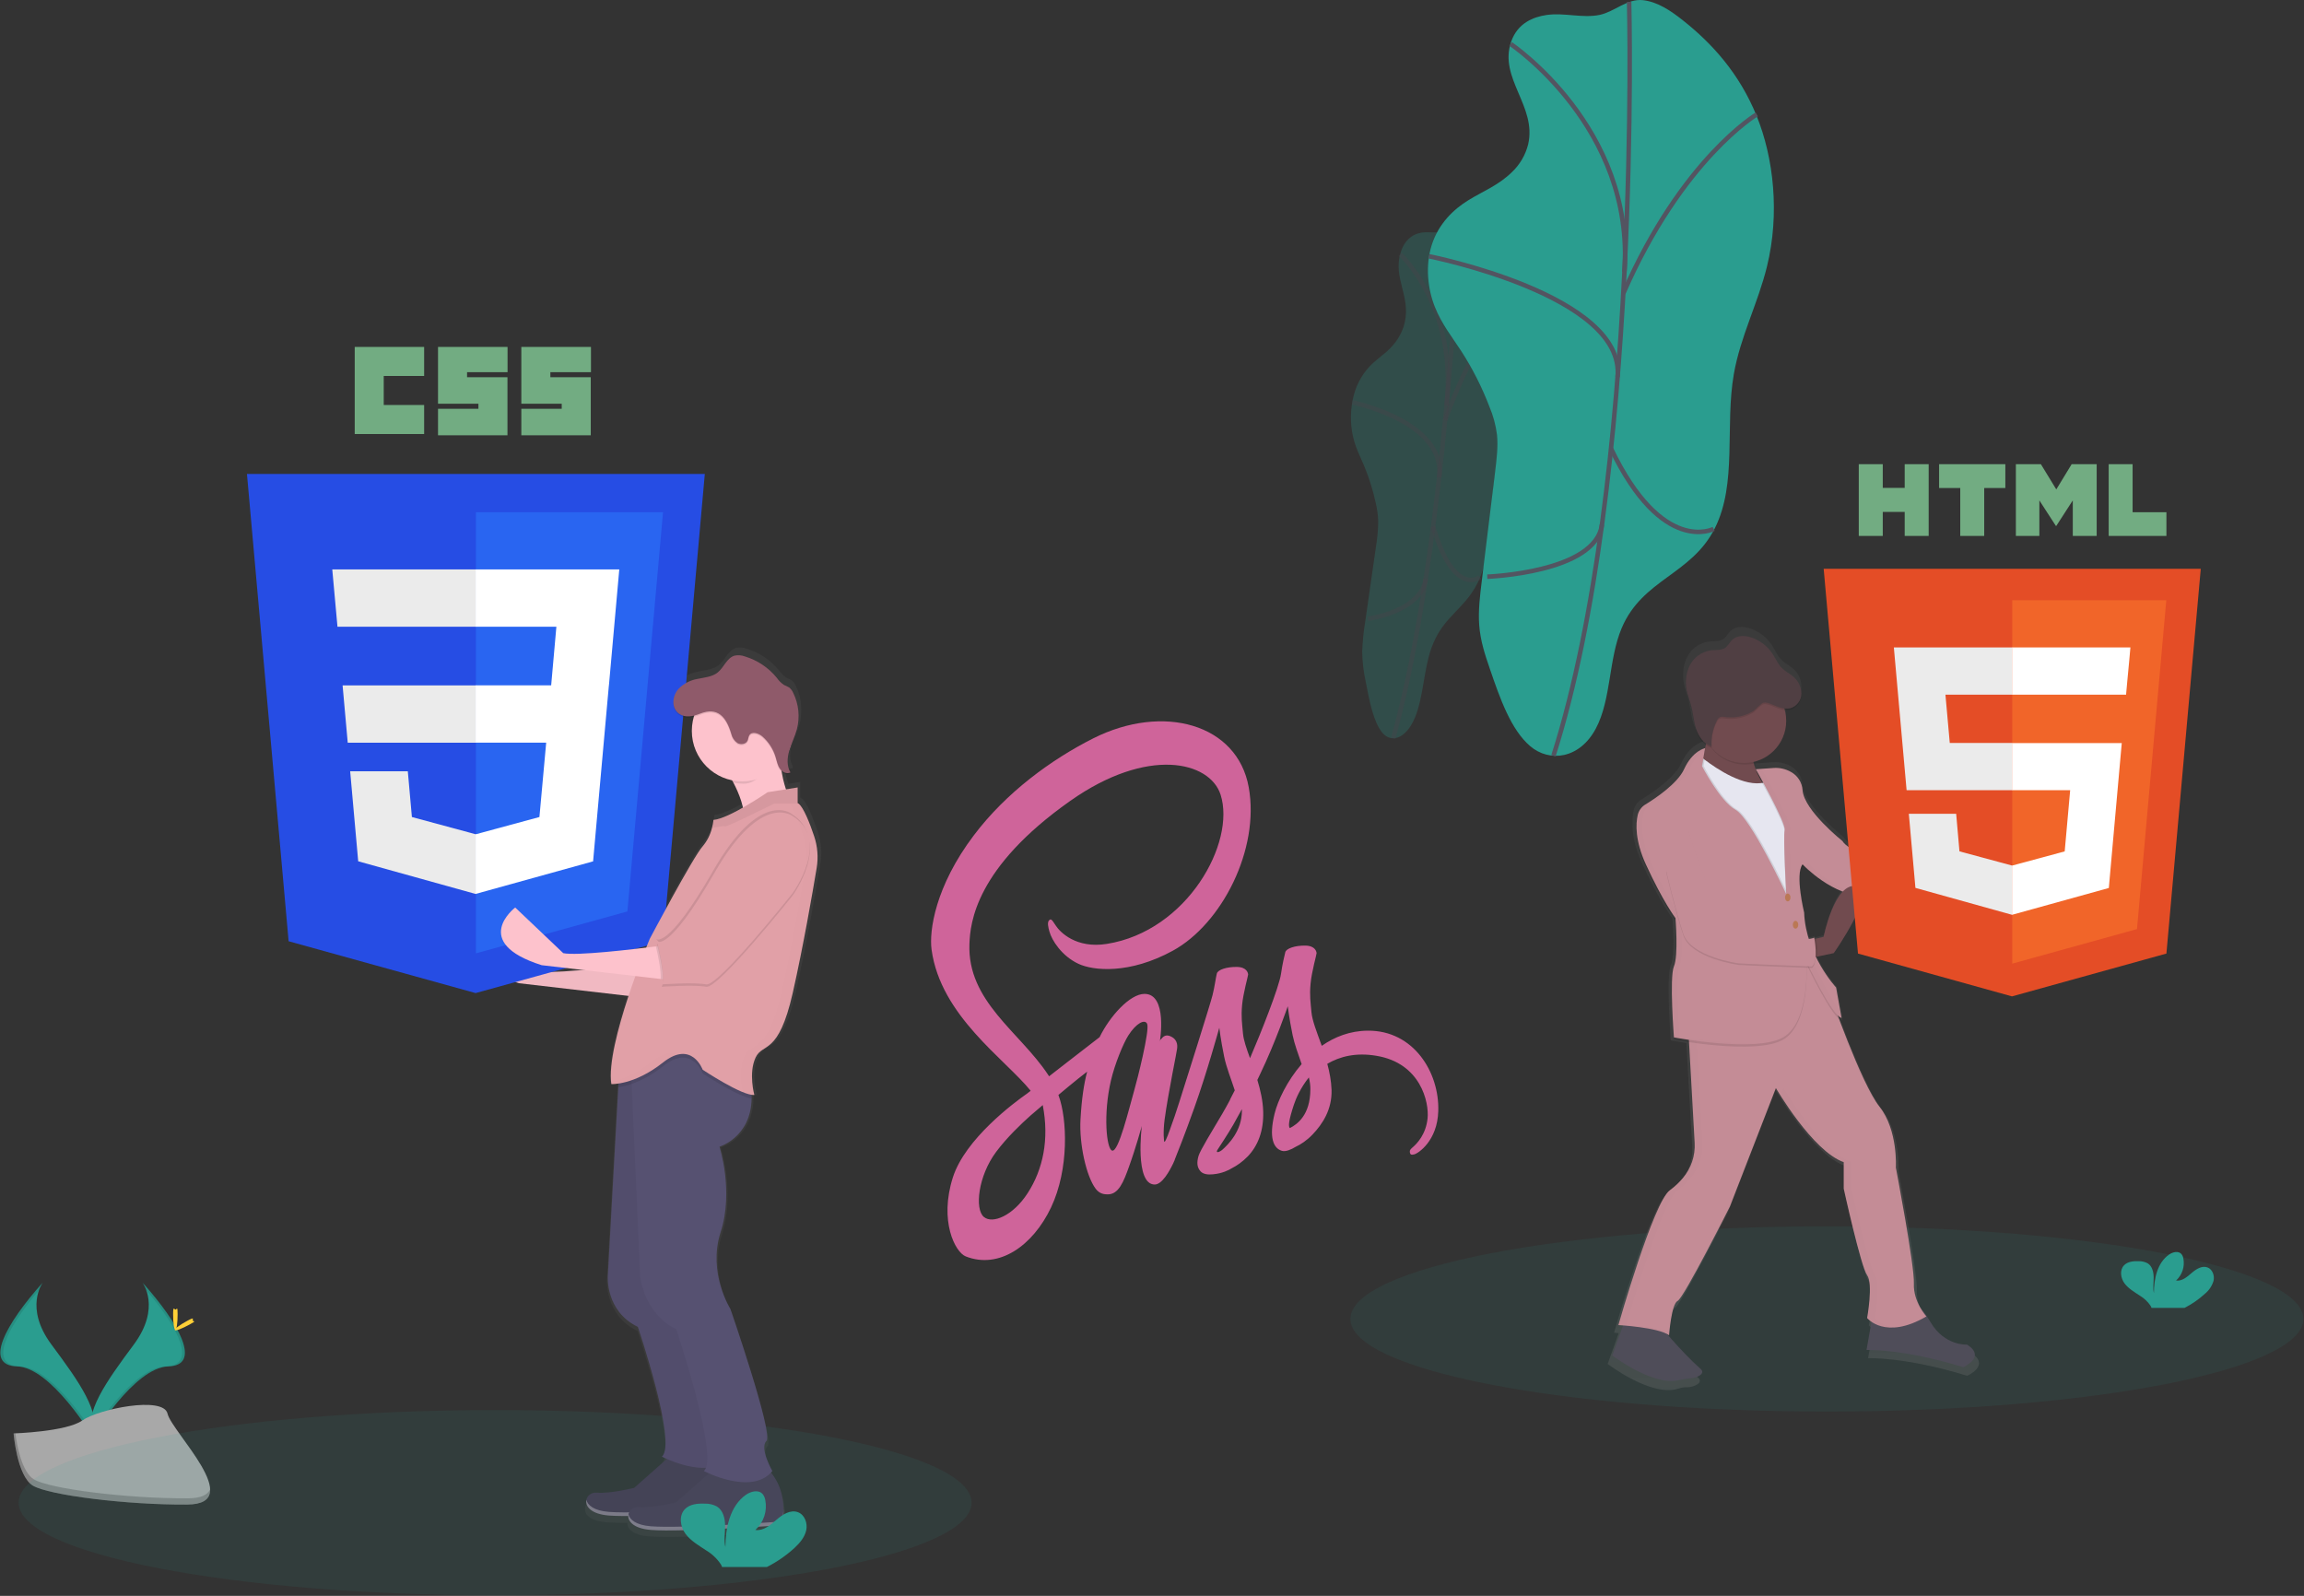 <svg width="1022" height="708" viewBox="0 0 1022 708" fill="none" xmlns="http://www.w3.org/2000/svg">
<rect x="0" y="0" width="1022" height="708" fill="#333333" stroke="none"/>
<path opacity="0.1" d="M810.36 626.21C927.091 626.21 1021.72 607.818 1021.72 585.13C1021.72 562.442 927.091 544.05 810.36 544.05C693.629 544.05 599 562.442 599 585.13C599 607.818 693.629 626.21 810.36 626.21Z" fill="#2A9D8F"/>
<g opacity="0.5">
<path opacity="0.5" d="M629.32 103.47C626.47 104.28 622.98 106.39 621.26 112.16C617.89 123.47 625.72 131.16 623.14 142.95C622.424 146.077 621.062 149.02 619.14 151.59C615.99 155.86 612.57 157.88 609.25 160.87C605.039 164.689 602.021 169.645 600.56 175.14C598.959 181.204 598.826 187.563 600.17 193.69C601.35 198.81 603.36 202.54 605.12 206.69C607.309 211.983 609.019 217.461 610.23 223.06C610.895 225.786 611.271 228.575 611.35 231.38C611.301 235.106 610.966 238.824 610.35 242.5L605.56 275.92C604.833 280.289 604.395 284.702 604.25 289.13C604.313 293.567 604.826 297.986 605.78 302.32C607.46 311.16 609.27 320.32 613.12 325C616.97 329.68 623.53 328 627.56 318.53C631.39 309.47 631.48 297.38 634.86 287.7C640.19 272.45 650.78 270.4 656.66 255.85C662.3 241.85 660.57 224.77 663.43 208.85C665.43 197.44 669.84 187.04 672.43 175.77C676.15 159.54 675.78 142.69 672.81 130.21C670.551 119.955 665.665 110.465 658.63 102.67C656.14 99.92 653.47 97.47 650.34 97.22C647.01 96.96 644.1 101.15 640.81 102.41C637.01 103.9 633.19 102.37 629.32 103.47Z" fill="#2A9D8F"/>
<path opacity="0.5" d="M647.35 98.069C647.35 98.069 641.71 242.409 617.99 327.519" stroke="#535461" stroke-width="2" stroke-miterlimit="10"/>
<path opacity="0.5" d="M621.12 112.839C621.12 112.839 646.47 135.919 641.66 179.839" stroke="#535461" stroke-width="2" stroke-miterlimit="10"/>
<path opacity="0.5" d="M599.851 178.52C599.851 178.52 641.461 186.89 638.371 211.78" stroke="#535461" stroke-width="2" stroke-miterlimit="10"/>
<path opacity="0.5" d="M672.88 129.91C672.88 129.91 656.041 144.65 641.041 186.4" stroke="#535461" stroke-width="2" stroke-miterlimit="10"/>
<path opacity="0.5" d="M656.43 256.089C656.43 256.089 644.94 265.089 635.72 233.579" stroke="#535461" stroke-width="2" stroke-miterlimit="10"/>
<path opacity="0.5" d="M606.851 274.5C606.851 274.5 630.281 271.44 632.441 256.77" stroke="#535461" stroke-width="2" stroke-miterlimit="10"/>
</g>
<path d="M685.96 6.66C680.16 7.52 673.18 10.21 670.31 18.5C664.68 34.76 681.79 47.07 677.85 64.06C676.675 68.735 674.199 72.983 670.71 76.31C664.71 82.22 657.85 84.8 651.35 88.81C644.85 92.82 638.1 99.13 635.05 108.81C632.12 118.12 633.39 128.4 636.44 136.08C639.49 143.76 644.1 149.49 648.22 155.81C653.227 163.589 657.413 171.867 660.71 180.51C662.373 184.449 663.49 188.598 664.03 192.84C664.56 198.04 663.89 203.63 663.22 209.1L657.27 257.84C656.48 264.32 655.68 270.9 656.13 277.14C656.64 284.33 658.77 290.61 660.87 296.74C665.39 309.96 670.23 323.74 678.76 331.02C687.29 338.3 700.67 336.74 707.88 323.2C714.74 310.31 713.48 292.52 719.33 278.67C728.55 256.84 750.23 255.07 760.66 234.35C770.66 214.47 765.07 189.04 769.09 165.94C771.97 149.39 779.77 134.59 783.77 118.3C789.54 94.83 786.77 69.98 779.15 51.3C771.53 32.62 759.48 19.3 746.55 9.07C741.07 4.72 735.26 0.79 728.75 0.07C721.83 -0.7 716.3 5.12 709.65 6.59C701.91 8.2 693.83 5.49 685.96 6.66Z" fill="#2A9D8F"/>
<path d="M722.64 0.84C722.64 0.84 728.1 212.73 689.08 335.26" stroke="#535461" stroke-width="2" stroke-miterlimit="10"/>
<path d="M670.09 19.52C670.09 19.52 725.29 56.52 720.56 120.68" stroke="#535461" stroke-width="2" stroke-miterlimit="10"/>
<path d="M633.86 113.69C633.86 113.69 720.98 130.95 717.54 167.23" stroke="#535461" stroke-width="2" stroke-miterlimit="10"/>
<path d="M779.25 50.76C779.25 50.76 746.14 70.47 720.06 130.17" stroke="#535461" stroke-width="2" stroke-miterlimit="10"/>
<path d="M760.14 234.63C760.14 234.63 737.44 246.63 714.61 199.02" stroke="#535461" stroke-width="2" stroke-miterlimit="10"/>
<path d="M659.71 255.84C659.71 255.84 707.84 254.11 710.58 232.76" stroke="#535461" stroke-width="2" stroke-miterlimit="10"/>
<path d="M63.208 569.01C63.208 569.01 71.588 580.01 59.338 596.51C47.088 613.01 36.968 627.03 41.078 637.35C41.078 637.35 59.558 606.62 74.598 606.19C89.638 605.76 79.758 587.49 63.208 569.01Z" fill="#2A9D8F"/>
<path opacity="0.1" d="M63.208 569.01C63.956 570.067 64.548 571.225 64.968 572.45C79.648 589.69 87.458 605.78 73.358 606.19C60.218 606.57 44.458 630.06 40.678 636C40.803 636.458 40.953 636.909 41.128 637.35C41.128 637.35 59.608 606.62 74.648 606.19C89.688 605.76 79.758 587.49 63.208 569.01Z" fill="black"/>
<path d="M78.788 582.979C78.788 586.839 78.358 589.979 77.788 589.979C77.218 589.979 76.788 586.849 76.788 582.979C76.788 579.109 77.328 580.979 77.858 580.979C78.388 580.979 78.788 579.119 78.788 582.979Z" fill="#FFD037"/>
<path d="M84.138 587.58C80.748 589.43 77.798 590.58 77.548 590.07C77.298 589.56 79.828 587.72 83.218 585.88C86.608 584.04 85.268 585.38 85.528 585.88C85.788 586.38 87.518 585.73 84.138 587.58Z" fill="#FFD037"/>
<path d="M18.968 569.01C18.968 569.01 10.588 580.01 22.837 596.51C35.087 613.01 45.188 627.02 41.097 637.34C41.097 637.34 22.617 606.61 7.577 606.18C-7.463 605.75 2.397 587.49 18.968 569.01Z" fill="#2A9D8F"/>
<path opacity="0.1" d="M18.968 569.01C18.237 570.07 17.662 571.228 17.258 572.45C2.577 589.69 -5.233 605.78 8.867 606.19C22.008 606.57 37.767 630.06 41.547 636C41.423 636.458 41.273 636.909 41.097 637.35C41.097 637.35 22.617 606.62 7.577 606.19C-7.463 605.76 2.397 587.49 18.968 569.01Z" fill="black"/>
<path d="M6.038 635.909C6.038 635.909 29.468 635.189 36.528 630.159C43.588 625.129 72.528 619.159 74.318 627.159C76.108 635.159 109.528 667.269 83.078 667.479C56.628 667.689 21.618 663.359 14.568 659.069C7.518 654.779 6.038 635.909 6.038 635.909Z" fill="#A8A8A8"/>
<path opacity="0.2" d="M83.548 664.699C57.098 664.909 22.088 660.579 15.038 656.289C9.668 653.019 7.528 641.289 6.818 635.879H6.038C6.038 635.879 7.518 654.779 14.568 659.069C21.618 663.359 56.628 667.699 83.078 667.479C90.718 667.419 93.348 664.699 93.208 660.679C92.148 663.139 89.238 664.659 83.548 664.699Z" fill="black"/>
<path d="M978.06 573.95C979.893 572.456 981.229 570.44 981.89 568.17C982.39 565.87 981.41 563.12 979.21 562.28C976.75 561.34 974.12 563.04 972.13 564.77C970.14 566.5 967.85 568.46 965.24 568.09C966.582 566.874 967.585 565.331 968.153 563.612C968.721 561.893 968.834 560.056 968.48 558.28C968.367 557.544 968.056 556.852 967.58 556.28C966.21 554.82 963.74 555.45 962.1 556.6C956.9 560.26 955.45 567.32 955.42 573.68C954.9 571.39 955.34 569 955.32 566.68C955.3 564.36 954.66 561.68 952.68 560.46C951.452 559.8 950.073 559.473 948.68 559.51C946.34 559.42 943.74 559.66 942.14 561.37C940.14 563.49 940.67 567.06 942.4 569.37C944.13 571.68 946.75 573.17 949.17 574.79C951.11 575.943 952.764 577.519 954.01 579.4C954.157 579.661 954.277 579.935 954.37 580.22H969.02C972.303 578.547 975.343 576.438 978.06 573.95Z" fill="#2A9D8F"/>
<path opacity="0.1" d="M219.618 707.72C336.349 707.72 430.978 689.327 430.978 666.64C430.978 643.952 336.349 625.56 219.618 625.56C102.887 625.56 8.258 643.952 8.258 666.64C8.258 689.327 102.887 707.72 219.618 707.72Z" fill="#2A9D8F"/>
<path d="M323.048 414.09L316.348 415.3L320.608 423.53L325.178 425.96L329.438 429L330.658 425.66L327.608 419.26L323.048 414.09Z" fill="#FDC2CC"/>
<path d="M318.178 414.699H314.528V419.879L318.178 428.099C318.178 428.099 323.048 429.009 323.358 429.009C323.668 429.009 327.618 428.099 327.618 428.099L328.838 425.969C328.838 425.969 315.438 420.779 318.178 414.699Z" fill="#E6E6F0"/>
<path d="M315.437 413.479L313.577 414.999L305.397 421.699L324.267 446.699C324.267 446.699 334.917 451.269 339.797 446.699C339.797 446.699 342.797 443.699 336.147 441.219C336.147 441.219 330.967 442.129 330.967 436.959C330.967 431.789 332.187 426.309 333.967 425.089C333.967 425.089 329.397 423.569 328.187 424.789C327.256 425.815 326.438 426.939 325.747 428.139C325.747 428.139 314.827 423.829 315.437 413.479Z" fill="#B45181"/>
<path d="M874.32 600.12C874.32 600.12 864.05 600.84 857.71 589.84C856.471 587.625 855.007 585.544 853.34 583.63C851.293 580.274 850.23 576.411 850.27 572.48C850.62 564.33 842.12 519.69 842.12 519.69C842.12 519.69 843.18 502.69 834.68 492.06C829.08 485.06 821.03 465.06 816.18 452.14C816.505 452.43 816.897 452.636 817.32 452.74L817.12 451.63H817.32L814.81 437.84C811.156 433.639 808.076 428.972 805.65 423.96L806.22 423.84L813.74 422.26C813.74 422.26 825.96 404.89 826.74 396.35H827.74H829.15C840.461 396.288 851.767 396.879 863.01 398.12C863.01 398.07 862.93 397.85 862.83 397.5C862.354 395.782 861.987 394.035 861.73 392.27H862.43L869.43 391.81C869.43 391.81 893.52 364.89 884.66 359.93C875.8 354.97 866.59 382.25 866.59 382.25L863.59 382.79L862.78 382.94C862.86 382.82 862.94 382.71 863.03 382.6C863.12 382.49 823.71 380.84 817.64 371.26C817.64 371.26 800.28 357.44 799.57 348.26C799.442 346.356 798.792 344.523 797.692 342.964C796.591 341.404 795.082 340.178 793.33 339.42C791.185 338.396 788.81 337.952 786.44 338.13L778.31 338.69L778.88 339.69H778.65C778.14 338.521 777.712 337.318 777.37 336.09H777.54C777.48 335.84 777.43 335.59 777.38 335.34C779.872 334.753 782.22 333.671 784.286 332.159C786.352 330.647 788.093 328.737 789.407 326.54C790.721 324.343 791.581 321.904 791.935 319.369C792.289 316.834 792.131 314.253 791.47 311.78C792.266 311.882 793.072 311.859 793.86 311.71C796.86 311.1 798.97 308.06 799.05 305.02C799.05 304.82 799.05 304.62 799.05 304.43C799.05 304.43 799.05 304.35 799.05 304.31C799.02 302.783 798.65 301.281 797.967 299.914C797.284 298.548 796.304 297.351 795.1 296.41C793.48 295.06 791.54 294.1 790.1 292.6C788.35 290.81 787.39 288.41 786.03 286.3C783.752 282.81 780.373 280.181 776.43 278.83C773.5 277.83 769.9 277.73 767.65 279.83C766.49 280.92 765.82 282.5 764.52 283.42C762.65 284.76 760.11 284.36 757.82 284.63C755.746 284.949 753.783 285.774 752.104 287.031C750.424 288.289 749.08 289.94 748.19 291.84C747.067 294.219 746.526 296.831 746.61 299.46C746.585 301.264 746.801 303.063 747.25 304.81C747.69 306.55 748.34 308.23 748.82 309.97C749.82 313.57 750.05 317.36 751.2 320.91C751.973 323.545 753.515 325.889 755.63 327.64L755.29 329.1C755.07 329.1 749.55 330.33 745.74 338.66C742.74 345.23 732.53 352.01 728.04 354.75C727.203 355.263 726.476 355.937 725.903 356.734C725.329 357.53 724.92 358.433 724.7 359.39C724.269 361.323 724.077 363.301 724.13 365.28C724.05 369.55 724.94 375.46 728.37 382.95C736.16 399.95 741.83 407.39 741.83 407.39C741.83 407.39 742.26 412.6 742.29 418.09C742.29 422.18 741.99 426.25 741.12 428.29C740.38 430.01 740.12 434.4 740.18 439.42C740.18 449.04 741.12 461.59 741.12 461.59C741.12 461.59 743.83 462.11 748.02 462.72L750.63 508.64C750.958 514.201 749.172 519.681 745.63 523.98C743.799 526.241 741.685 528.258 739.34 529.98C731.9 535.29 715.96 591.27 715.96 591.27C715.96 591.27 716.74 591.27 718.02 591.42L713.12 605.09C713.12 605.09 732.7 620.09 744.61 615.99C745.9 615.57 747.254 615.38 748.61 615.43C750.96 615.43 755.99 613.57 753.19 611.12C747.783 606.141 742.684 600.838 737.92 595.24C738.303 595.428 738.671 595.645 739.02 595.89V595.78L739.19 595.89C739.19 595.89 739.19 595.34 739.32 594.44L739.15 594.38C739.51 590.7 740.65 581.38 742.91 580.3C745.74 578.88 766.65 537.43 766.65 537.43L787.55 483.58C787.55 483.58 804.2 512.28 818.37 517.23V529.23C818.37 529.23 826.16 564.66 829 568.55C831.84 572.44 829 588.03 829 588.03C829.56 588.671 830.203 589.236 830.91 589.71L828.64 602.55C828.64 602.55 844.94 601.84 872.57 610.34C872.55 610.39 883.18 605.79 874.32 600.12ZM809.14 414.84L805.69 415.7L805.01 415.87C804.94 415.44 804.89 415.19 804.89 415.19C804.099 415.547 803.247 415.754 802.38 415.8C801.157 411.927 800.451 407.909 800.28 403.85C799.119 398.993 798.413 394.038 798.17 389.05C798.17 386.47 798.6 384.22 799.57 382.95L800.72 383.04L801.52 383.8L801.58 383.85L801.99 384.22L802.42 384.6L802.49 384.66L802.95 385.07L803.03 385.14L803.5 385.54L804.03 385.98L804.15 386.08L804.71 386.53L805.26 386.97L805.39 387.07L806 387.53L806.13 387.62L806.71 388.05L806.81 388.12L807.47 388.59L807.63 388.7L808.33 389.18H808.39L809.07 389.63L809.23 389.74L809.96 390.21L810.12 390.31L810.8 390.73L810.93 390.81L811.71 391.27L811.9 391.38L812.71 391.83H812.77L813.56 392.25L813.75 392.35L814.59 392.77L814.76 392.85L815.54 393.21L815.69 393.28L816.57 393.66L816.78 393.75L817.69 394.12C812.04 400.34 809.14 414.84 809.14 414.84Z" fill="url(#paint0_linear)"/>
<path d="M721.76 583L715.19 601.33C715.19 601.33 733.19 615.13 744.89 612.27C746.653 611.831 748.449 611.54 750.26 611.4C752.68 611.22 756.85 609.45 754.26 607.21C745.96 599.95 734.89 586.46 734.89 586.46L721.76 583Z" fill="#4F4D59"/>
<path d="M831.05 581.27L827.94 598.91C827.94 598.91 843.85 598.22 870.83 606.52C870.83 606.52 881.21 602.02 872.56 596.52C872.56 596.52 862.56 597.21 856.31 586.52C850.06 575.83 846.31 577.18 846.31 577.18L831.05 581.27Z" fill="#4F4D59"/>
<path d="M748.71 453.309L751.71 506.989C752.039 512.709 750.143 518.335 746.42 522.689C744.738 524.689 742.82 526.478 740.71 528.019C733.45 533.209 717.88 587.849 717.88 587.849C717.88 587.849 735.52 588.849 740.36 592.349C740.36 592.349 741.36 578.519 744.16 577.129C746.96 575.739 767.33 535.279 767.33 535.279L787.74 482.709C787.74 482.709 803.99 510.709 817.83 515.569V527.329C817.83 527.329 825.44 561.919 828.21 565.719C830.98 569.519 828.21 584.719 828.21 584.719C828.21 584.719 836.21 594.719 854.49 584.029C854.49 584.029 848.61 577.459 848.96 569.499C849.31 561.539 840.96 517.969 840.96 517.969C840.96 517.969 841.96 501.369 833.7 490.969C825.44 480.569 811.71 440.839 811.71 440.839L802.19 420.359L748.71 453.309Z" fill="#C48C96"/>
<g opacity="0.1">
<path opacity="0.1" d="M721.24 587.839C721.24 587.839 736.8 533.199 744.07 528.009C746.3 526.375 748.316 524.466 750.07 522.329C753.619 518.034 755.406 512.551 755.07 506.989L752.02 453.299L803.02 421.859L802.33 420.369L748.91 453.309L751.96 506.999C752.296 512.561 750.509 518.044 746.96 522.339C745.206 524.476 743.19 526.385 740.96 528.019C733.71 533.199 718.13 587.839 718.13 587.839C718.13 587.839 735.77 588.839 740.61 592.339C740.61 592.339 740.61 591.799 740.74 590.929C733.93 588.589 721.24 587.839 721.24 587.839Z" fill="black"/>
<path opacity="0.1" d="M831.57 584.729C831.57 584.729 834.34 569.509 831.57 565.729C828.8 561.949 821.19 527.339 821.19 527.339V515.559C807.36 510.719 791.1 482.699 791.1 482.699L789.9 485.839C794.59 493.279 807.1 511.739 818.09 515.579V527.339C818.09 527.339 825.7 561.929 828.47 565.729C831.24 569.529 828.47 584.729 828.47 584.729C828.47 584.729 832.33 589.589 840.85 588.929C834.48 588.399 831.57 584.729 831.57 584.729Z" fill="black"/>
</g>
<path d="M867.71 393.13L860.92 393.58L857.34 393.82V385.17L862.04 384.32L864.95 383.79C864.95 383.79 873.95 357.16 882.59 362C891.23 366.84 867.71 393.13 867.71 393.13Z" fill="#714B4F"/>
<path d="M758.77 321.84C758.77 321.84 754.27 339.13 752.89 349.84C751.51 360.55 785.05 351.92 785.05 351.92C785.05 351.92 772.25 336.36 779.52 328.06L758.77 321.84Z" fill="#714B4F"/>
<path d="M795.081 393.84L795.771 400.41L785.051 399.72L774.331 390.38L763.611 360.28L756.711 349.55L751.521 342.98L753.601 334.98C753.601 334.98 754.551 335.81 756.151 337.03C761.421 341.03 773.771 349.44 782.801 347.12C783.218 347.015 783.629 346.885 784.031 346.73L797.521 369.9L795.081 393.84Z" fill="#E6E6F0"/>
<path opacity="0.1" d="M756.35 332.949C756.35 332.949 750.82 333.949 747.01 342.289C744.09 348.669 734.21 355.289 729.8 357.959C728.959 358.473 728.229 359.15 727.654 359.95C727.078 360.751 726.669 361.658 726.45 362.619C725.56 366.559 725.22 373.909 730.06 384.479C737.67 401.079 743.2 408.339 743.2 408.339C743.2 408.339 744.58 424.939 742.51 429.779C740.44 434.619 742.51 461.249 742.51 461.249C742.51 461.249 778.82 468.169 790.93 461.249C803.04 454.329 801.31 427.699 801.31 427.699C801.31 427.699 812.72 451.909 816.87 452.599L814.45 439.109C814.45 439.109 800.96 424.579 800.27 405.909C800.27 405.909 796.12 388.959 799.58 384.469C799.58 384.469 858.03 389.309 861.49 385.159C861.49 385.159 823.1 383.429 817.22 374.089C817.22 374.089 800.27 360.599 799.58 351.609C799.48 349.922 798.95 348.288 798.042 346.861C797.134 345.435 795.877 344.264 794.39 343.459C792.038 342.121 789.338 341.519 786.64 341.729L778.83 342.269C778.83 342.269 792.32 366.129 791.63 369.269C790.94 372.409 792.32 397.629 792.32 397.629C792.32 397.629 776.71 364.079 769.84 360.279C762.97 356.479 754.96 340.839 754.96 340.839L756.34 332.939" fill="black"/>
<path opacity="0.1" d="M795.081 393.84L795.771 400.41L785.051 399.72L774.331 390.38L763.611 360.28L756.711 349.55L751.521 342.98L753.601 334.98C753.601 334.98 754.551 335.81 756.151 337.03L755.671 339.76C755.671 339.76 763.671 355.38 770.541 359.19C777.411 363 793.021 396.54 793.021 396.54C793.021 396.54 791.641 371.29 792.331 368.18C792.801 366.07 786.741 354.41 782.801 347.12C783.218 347.015 783.629 346.885 784.031 346.73L797.521 369.9L795.081 393.84Z" fill="black"/>
<path opacity="0.1" d="M860.92 393.58L857.34 393.82V385.17L862.04 384.32C860.4 386.49 860.46 390.33 860.92 393.58Z" fill="black"/>
<path d="M756.35 331.92C756.35 331.92 750.82 332.92 747.01 341.26C744.09 347.64 734.21 354.26 729.8 356.93C728.959 357.444 728.229 358.121 727.654 358.921C727.078 359.721 726.669 360.629 726.45 361.59C725.56 365.53 725.22 372.88 730.06 383.45C737.67 400.05 743.2 407.31 743.2 407.31C743.2 407.31 744.58 423.91 742.51 428.75C740.44 433.59 742.51 460.22 742.51 460.22C742.51 460.22 778.82 467.14 790.93 460.22C803.04 453.3 801.31 426.67 801.31 426.67C801.31 426.67 812.71 450.84 816.87 451.58L814.45 438.09C814.45 438.09 800.96 423.56 800.27 404.89C800.27 404.89 796.12 387.94 799.58 383.45C799.58 383.45 813.07 397.98 828.29 397.63C839.381 397.563 850.466 398.141 861.49 399.36C861.49 399.36 858.03 388.29 861.49 384.14C861.49 384.14 823.1 382.41 817.22 373.07C817.22 373.07 800.27 359.58 799.58 350.59C799.48 348.902 798.95 347.268 798.042 345.842C797.134 344.416 795.877 343.245 794.39 342.44C792.038 341.102 789.338 340.499 786.64 340.71L778.83 341.25C778.83 341.25 792.32 365.11 791.63 368.25C790.94 371.39 792.32 396.61 792.32 396.61C792.32 396.61 776.71 363.04 769.84 359.24C762.97 355.44 754.96 339.84 754.96 339.84L756.34 331.94" fill="#C48C96"/>
<path opacity="0.1" d="M748.71 368.23C748.71 368.23 757.01 396.23 761.85 399.7C766.69 403.17 796.09 420.8 804.74 416.65C804.74 416.65 806.82 427.03 803.74 429.45C803.74 429.45 771.49 428.19 771.23 428.07C771.23 428.07 750.13 425.3 746.67 414.93C743.21 404.56 739.06 386.93 739.06 386.93L748.71 368.23Z" fill="black"/>
<path d="M793.01 399.88C793.679 399.88 794.22 399.105 794.22 398.15C794.22 397.194 793.679 396.42 793.01 396.42C792.342 396.42 791.8 397.194 791.8 398.15C791.8 399.105 792.342 399.88 793.01 399.88Z" fill="#BA7855"/>
<path d="M796.46 411.98C797.128 411.98 797.67 411.205 797.67 410.25C797.67 409.294 797.128 408.52 796.46 408.52C795.792 408.52 795.25 409.294 795.25 410.25C795.25 411.205 795.792 411.98 796.46 411.98Z" fill="#BA7855"/>
<g opacity="0.1">
<path opacity="0.1" d="M744.94 459.84C744.94 459.84 742.86 433.21 744.94 428.37C747.02 423.53 745.63 406.93 745.63 406.93C745.63 406.93 740.1 399.67 732.49 383.07C727.64 372.5 727.99 365.15 728.88 361.21C729.099 360.249 729.508 359.341 730.084 358.541C730.659 357.74 731.389 357.063 732.23 356.55C736.64 353.85 746.51 347.26 749.44 340.88C751.59 336.2 754.28 333.83 756.22 332.65L756.35 331.89C756.35 331.89 750.82 332.89 747.01 341.23C744.09 347.61 734.21 354.23 729.8 356.9C728.959 357.413 728.229 358.09 727.654 358.891C727.078 359.691 726.669 360.599 726.45 361.56C725.56 365.5 725.22 372.85 730.06 383.42C737.67 400.02 743.2 407.28 743.2 407.28C743.2 407.28 744.58 423.88 742.51 428.72C740.44 433.56 742.51 460.19 742.51 460.19C742.51 460.19 768.45 465.13 783.79 462.48C768.3 464.33 744.94 459.84 744.94 459.84Z" fill="black"/>
<path opacity="0.1" d="M791.62 368.23C791.15 370.36 791.62 382.89 792.01 390.57C793.68 393.98 794.73 396.25 794.73 396.25C794.73 396.25 793.35 371 794.04 367.89C794.7 364.89 782.55 343.23 781.34 341.09L778.82 341.26C778.82 341.26 792.32 365.12 791.62 368.23Z" fill="black"/>
<path opacity="0.1" d="M830.71 397.28C815.49 397.63 802 383.1 802 383.1C801.596 383.663 801.301 384.297 801.13 384.97C805.13 388.69 816.13 397.9 828.29 397.62C839.381 397.553 850.467 398.13 861.49 399.35C861.49 399.35 861.42 399.12 861.31 398.73C851.145 397.679 840.929 397.195 830.71 397.28Z" fill="black"/>
<path opacity="0.1" d="M803.71 426.33C803.71 426.33 803.85 428.49 803.77 431.73C807.37 438.87 813.92 451.08 816.85 451.57L816.34 448.73C811.31 442.41 803.71 426.33 803.71 426.33Z" fill="black"/>
</g>
<path d="M813.41 422.84L806.06 424.39L800.26 425.61L803.37 416.96L805.54 416.42L808.91 415.58C808.91 415.58 813.75 391.37 823.44 393.1C833.13 394.83 813.41 422.84 813.41 422.84Z" fill="#714B4F"/>
<path opacity="0.1" d="M806.07 424.419L800.271 425.639L803.38 416.989L805.551 416.449C806.031 419.077 806.206 421.751 806.07 424.419Z" fill="black"/>
<path d="M748.71 367.539C748.71 367.539 757.01 395.539 761.85 399.009C766.69 402.479 796.09 420.109 804.74 415.959C804.74 415.959 806.82 426.339 803.74 428.759C803.74 428.759 771.49 427.499 771.23 427.379C771.23 427.379 750.13 424.609 746.67 414.239C743.21 403.869 739.06 386.239 739.06 386.239L748.71 367.539Z" fill="#C48C96"/>
<path opacity="0.1" d="M759.11 322.58C759.11 322.58 758.41 325.29 757.47 329.23C759.385 332.858 762.441 335.754 766.166 337.471C769.891 339.188 774.078 339.631 778.08 338.73C777.25 335.18 777.43 331.59 779.86 328.81L759.11 322.58Z" fill="black"/>
<path d="M773.64 338.489C783.957 338.489 792.32 330.126 792.32 319.809C792.32 309.492 783.957 301.129 773.64 301.129C763.323 301.129 754.96 309.492 754.96 319.809C754.96 330.126 763.323 338.489 773.64 338.489Z" fill="#714B4F"/>
<path opacity="0.1" d="M789.86 314.669C791.213 315.047 792.63 315.135 794.02 314.929C795.459 314.539 796.732 313.691 797.645 312.513C798.558 311.334 799.062 309.89 799.08 308.399C799.054 306.908 798.694 305.442 798.028 304.108C797.362 302.774 796.406 301.606 795.23 300.689C793.65 299.369 791.76 298.439 790.31 296.969C788.6 295.219 787.66 292.879 786.31 290.819C784.086 287.413 780.789 284.847 776.94 283.529C774.08 282.529 770.57 282.449 768.37 284.529C767.24 285.599 766.58 287.129 765.32 288.039C763.49 289.339 761.01 288.959 758.78 289.219C756.76 289.526 754.846 290.325 753.206 291.546C751.567 292.766 750.253 294.371 749.38 296.219C747.674 299.987 747.348 304.235 748.46 308.219C748.89 309.919 749.53 311.559 749.99 313.219C750.99 316.739 751.19 320.429 752.31 323.899C753.43 327.369 755.74 330.769 759.24 331.809C758.964 327.914 759.734 324.016 761.47 320.519C761.756 319.754 762.32 319.126 763.05 318.759C763.673 318.599 764.327 318.599 764.95 318.759C769.336 319.408 773.811 318.502 777.6 316.199C778.93 315.399 781 312.639 782.41 312.369C784.23 312.059 787.96 314.249 789.86 314.669Z" fill="black"/>
<path d="M789.86 313.98C791.213 314.357 792.63 314.446 794.02 314.24C795.459 313.85 796.732 313.002 797.645 311.823C798.558 310.645 799.062 309.2 799.08 307.71C799.054 306.219 798.694 304.753 798.028 303.418C797.362 302.084 796.406 300.916 795.23 300C793.65 298.68 791.76 297.75 790.31 296.28C788.6 294.53 787.66 292.19 786.31 290.13C784.086 286.723 780.789 284.157 776.94 282.84C774.08 281.84 770.57 281.76 768.37 283.84C767.24 284.91 766.58 286.44 765.32 287.35C763.49 288.65 761.01 288.27 758.78 288.53C756.76 288.837 754.846 289.636 753.206 290.856C751.567 292.077 750.253 293.682 749.38 295.53C747.674 299.297 747.348 303.546 748.46 307.53C748.89 309.23 749.53 310.87 749.99 312.53C750.99 316.05 751.19 319.74 752.31 323.21C753.43 326.68 755.74 330.08 759.24 331.12C758.972 327.226 759.749 323.332 761.49 319.84C761.776 319.075 762.34 318.446 763.07 318.079C763.693 317.919 764.347 317.919 764.97 318.079C769.356 318.728 773.831 317.823 777.62 315.52C778.95 314.72 781.02 311.96 782.43 311.69C784.23 311.37 787.96 313.56 789.86 313.98Z" fill="#503F43"/>
<path d="M976.21 252.33L960.97 423.03L892.47 442.03L824.16 423.03L808.94 252.33H976.21Z" fill="#E44D26"/>
<path d="M892.57 427.509L947.92 412.169L960.92 266.289H892.57V427.509Z" fill="#F16529"/>
<path d="M862.95 308.169H892.57V287.229H840.07L840.57 292.849L845.72 350.549H892.58V329.609H864.87L862.95 308.169ZM867.71 361.019H846.71L849.64 393.899L892.48 405.839H892.58V383.989H892.49L869.17 377.689L867.71 361.019Z" fill="#EBEBEB"/>
<path d="M824.51 205.93H835.15V216.44H844.88V205.93H855.52V237.77H844.88V227.11H835.15V237.77H824.51V205.93ZM869.51 216.49H860.14V205.93H889.52V216.49H880.15V237.77H869.52V216.49H869.51ZM894.19 205.93H905.29L912.12 217.12L918.94 205.93H930.04V237.77H919.44V221.99L912.12 233.31H911.94L904.61 221.99V237.77H894.19V205.93ZM935.33 205.93H945.97V227.24H960.97V237.76H935.36V205.93H935.33Z" fill="#72AC82"/>
<path d="M892.5 350.55H918.28L915.85 377.71L892.5 384.01V405.84L935.43 393.94L935.74 390.4L940.66 335.27L941.17 329.65H892.5V350.59V350.55ZM892.5 308.12V308.17H943.08L943.5 303.46L944.5 292.84L945 287.22H892.5V308.11V308.12Z" fill="white"/>
<path d="M362.688 368.859C360.738 363.149 357.928 355.859 355.688 354.199C355.553 354.092 355.405 354.001 355.248 353.929H354.968V346.879L349.708 347.719C348.863 345.171 348.225 342.56 347.798 339.909C348.304 340.416 348.95 340.762 349.653 340.903C350.356 341.043 351.085 340.972 351.748 340.699C351.658 340.559 351.588 340.409 351.508 340.259L351.748 340.159C350.92 338.698 350.482 337.049 350.478 335.369C350.521 333.837 350.767 332.317 351.208 330.849C352.148 327.599 353.738 324.559 354.628 321.299C355.196 319.194 355.466 317.02 355.428 314.839C355.455 311.146 354.612 307.497 352.968 304.189C352.56 303.237 351.92 302.402 351.108 301.759C350.368 301.349 349.607 300.979 348.828 300.649C347.524 299.771 346.4 298.651 345.518 297.349C341.782 292.801 336.781 289.464 331.148 287.759C329.681 287.215 328.091 287.09 326.558 287.399C323.028 288.399 321.738 292.729 318.878 295.019C316.348 297.019 312.878 297.249 309.718 297.929C306.474 298.481 303.488 300.046 301.188 302.399C299.692 304.109 298.877 306.308 298.898 308.579C298.812 309.639 298.999 310.703 299.442 311.67C299.885 312.636 300.569 313.473 301.428 314.099C302.405 314.742 303.513 315.161 304.671 315.325C305.83 315.489 307.01 315.395 308.128 315.049C307.254 318.066 307.014 321.23 307.421 324.343C307.829 327.457 308.875 330.452 310.495 333.142C312.114 335.832 314.272 338.159 316.833 339.975C319.395 341.792 322.303 343.06 325.378 343.699L325.998 344.799C327.889 348.327 329.324 352.08 330.268 355.969C325.428 358.719 320.138 361.289 316.948 361.529C316.821 362.776 316.59 364.011 316.258 365.219C315.512 368.254 314.079 371.077 312.068 373.469C307.728 378.349 288.198 415.249 288.198 415.249C288.198 415.249 287.578 416.719 286.578 419.249C274.448 420.739 254.658 422.889 249.128 421.779L227.428 401.159C227.428 401.159 220.428 406.509 221.028 413.009L217.118 409.289C217.118 409.289 196.498 425.019 229.058 435.289L278.598 441.039C273.878 455.279 269.478 471.849 270.838 480.869H271.248C272.195 480.868 273.141 480.794 274.078 480.649L273.988 482.249L269.218 567.679C269.218 567.679 268.128 583.409 282.778 590.469C282.778 590.469 300.688 643.099 293.628 649.069C293.628 649.069 294.468 649.509 295.878 650.129L281.148 663.129C281.148 663.129 270.298 665.839 264.328 665.299C263.278 665.156 262.213 665.404 261.335 665.996C260.457 666.589 259.828 667.483 259.568 668.509C259.568 668.619 259.568 668.729 259.508 668.849V668.989C259.508 669.099 259.508 669.219 259.508 669.339C259.508 669.459 259.508 669.429 259.508 669.469C259.508 669.509 259.508 669.669 259.508 669.769V669.899C259.508 670.019 259.508 670.129 259.578 670.249V670.379C259.611 670.506 259.651 670.629 259.698 670.749V670.869C259.748 670.989 259.808 671.109 259.868 671.229V671.309C259.938 671.429 260.008 671.549 260.088 671.669L260.158 671.769C260.244 671.896 260.341 672.023 260.448 672.149L260.528 672.249C260.638 672.379 260.758 672.499 260.888 672.629H260.948L261.348 672.969L261.438 673.039L261.928 673.389L262.048 673.469L262.618 673.799H262.708L263.318 674.099H263.408L264.118 674.389L264.268 674.449L265.058 674.709H265.188L266.038 674.929H266.108L267.108 675.119H267.298L268.298 675.269H268.488L269.638 675.379C271.868 675.549 274.878 675.609 278.358 675.599C278.358 675.599 278.358 675.689 278.358 675.729C278.358 675.769 278.358 675.929 278.358 676.029V676.159C278.358 676.279 278.358 676.389 278.428 676.509V676.639C278.461 676.766 278.501 676.889 278.548 677.009V677.129C278.598 677.249 278.658 677.369 278.718 677.489V677.569C278.788 677.689 278.858 677.809 278.938 677.929L279.008 678.029C279.094 678.156 279.191 678.283 279.298 678.409L279.378 678.509C279.488 678.639 279.608 678.759 279.738 678.889H279.788L280.188 679.229L280.278 679.299L280.768 679.649L280.888 679.729L281.448 680.059H281.538L282.148 680.359H282.238L282.948 680.649L283.098 680.709L283.888 680.969H284.018L284.868 681.189H284.938L285.938 681.379H286.128L287.128 681.529H287.318L288.468 681.639C302.578 682.729 347.608 679.469 347.608 679.469V679.339V679.179C348.058 677.079 350.218 664.869 342.538 655.839C342.768 655.599 342.988 655.349 343.198 655.089C343.198 655.089 337.198 644.779 340.488 641.529C343.778 638.279 324.598 582.349 324.598 582.349C324.598 582.349 314.288 566.069 320.258 547.619C326.228 529.169 319.718 509.099 319.718 509.099C319.718 509.099 333.968 504.879 334.228 487.349C334.228 486.819 334.228 486.269 334.228 485.719C334.526 485.763 334.827 485.783 335.128 485.779C335.327 485.794 335.528 485.794 335.728 485.779C335.728 485.779 333.018 476.009 336.268 468.959C339.518 461.909 346.578 468.419 353.088 439.659C357.798 418.849 361.938 394.919 363.878 383.269C364.675 378.441 364.266 373.491 362.688 368.859ZM238.868 429.859L233.918 425.159C235.558 425.839 237.378 426.499 239.408 427.159L258.058 429.349C249.738 430.099 241.968 430.519 238.868 429.889V429.859Z" fill="url(#paint1_linear)"/>
<path d="M286.098 427.12C286.098 427.12 247.718 432.45 239.718 430.85L218.398 410.59C218.398 410.59 198.138 426.05 230.128 436.18L289.828 443.11L286.098 427.12Z" fill="#FDC2CC"/>
<path opacity="0.05" d="M286.098 427.12C286.098 427.12 247.718 432.45 239.718 430.85L218.398 410.59C218.398 410.59 198.138 426.05 230.128 436.18L289.828 443.11L286.098 427.12Z" fill="black"/>
<path d="M210.967 440.569L128.027 417.569L109.547 210.27H312.637L294.137 417.54L210.967 440.569Z" fill="#264DE4"/>
<path d="M278.297 404.349L294.107 227.229H211.107V422.94L278.297 404.349Z" fill="#2965F1"/>
<path d="M151.967 304.079L154.247 329.499H211.147V304.079H151.967ZM147.387 252.619L149.697 278.039H211.137V252.619H147.337H147.387ZM211.137 370.109H211.027L182.707 362.459L180.897 342.179H155.327L158.887 382.099L210.967 396.589H211.087L211.137 370.109Z" fill="#EBEBEB"/>
<path d="M157.348 153.91H188.138V166.79H170.218V179.67H188.138V192.55H157.348V153.91ZM194.348 153.91H225.138V165.11H207.178V167.35H225.098V193.11H194.298V181.35H212.218V179.11H194.298V153.91H194.348ZM231.348 153.91H262.138V165.11H244.128V167.35H262.048V193.11H231.248V181.35H249.168V179.11H231.248V153.91H231.348Z" fill="#72AC82"/>
<path d="M270.107 304.079L274.697 252.619H210.967V278.039H246.797L244.487 304.039H210.967V329.459H242.277L239.277 362.459L210.967 370.129V396.579L263.087 382.129L263.467 377.829L269.467 310.889L270.087 304.059L270.107 304.079Z" fill="white"/>
<path d="M299.968 643.539L281.308 660.059C281.308 660.059 270.648 662.729 264.788 662.189C258.928 661.649 256.258 671.249 270.118 672.319C283.978 673.389 328.218 670.189 328.218 670.189C328.218 670.189 332.478 653.129 319.688 643.539H299.968Z" fill="#47465A"/>
<path opacity="0.05" d="M299.968 643.539L281.308 660.059C281.308 660.059 270.648 662.729 264.788 662.189C258.928 661.649 256.258 671.249 270.118 672.319C283.978 673.389 328.218 670.189 328.218 670.189C328.218 670.189 332.478 653.129 319.688 643.539H299.968Z" fill="black"/>
<path opacity="0.3" d="M328.878 662.819C328.846 664.763 328.621 666.7 328.208 668.599C328.208 668.599 283.968 671.799 270.108 670.729C263.438 670.219 260.608 667.729 260.108 665.349C259.498 668.089 261.918 671.699 270.108 672.349C283.968 673.419 328.208 670.219 328.208 670.219C328.729 667.789 328.954 665.304 328.878 662.819Z" fill="white"/>
<path d="M321.808 341.35C321.808 341.35 333.538 357.87 329.268 369.07C324.998 380.27 351.658 357.34 351.658 357.34C351.658 357.34 343.128 342.35 347.398 326.35L321.808 341.35Z" fill="#FDC2CC"/>
<path d="M318.607 649.939L299.967 666.459C299.967 666.459 289.307 669.129 283.447 668.589C277.587 668.049 274.917 677.649 288.777 678.719C302.637 679.789 346.877 676.589 346.877 676.589C346.877 676.589 351.137 659.529 338.347 649.939H318.607Z" fill="#47465A"/>
<path d="M323.968 646.209C321.188 649.639 317.268 650.959 313.168 651.159C303.848 651.599 293.588 646.209 293.588 646.209C300.518 640.349 282.928 588.639 282.928 588.639C268.538 581.709 269.598 566.249 269.598 566.249L274.258 482.349L275.438 461.269L290.368 452.209L302.128 461.209L313.288 469.769C314.015 472.492 314.483 475.278 314.688 478.089C315.988 497.679 300.498 502.289 300.498 502.289C300.498 502.289 306.898 522.009 301.028 540.139C295.158 558.269 305.288 574.259 305.288 574.259C305.288 574.259 324.478 629.699 321.288 632.899C318.098 636.099 323.968 646.209 323.968 646.209Z" fill="#565171"/>
<path opacity="0.05" d="M323.968 646.209C321.188 649.639 317.268 650.959 313.168 651.159C303.848 651.599 293.588 646.209 293.588 646.209C300.518 640.349 282.928 588.639 282.928 588.639C268.538 581.709 269.598 566.249 269.598 566.249L274.258 482.349L275.438 461.269L290.368 452.209L302.128 461.209L313.288 469.769C314.015 472.492 314.483 475.278 314.688 478.089C315.988 497.679 300.498 502.289 300.498 502.289C300.498 502.289 306.898 522.009 301.028 540.139C295.158 558.269 305.288 574.259 305.288 574.259C305.288 574.259 324.478 629.699 321.288 632.899C318.098 636.099 323.968 646.209 323.968 646.209Z" fill="black"/>
<path d="M342.598 652.6C333.538 663.79 312.218 652.6 312.218 652.6C312.647 652.205 312.967 651.705 313.148 651.15C317.058 640.52 299.958 589.7 299.958 589.7C285.568 582.77 283.958 566.25 283.958 566.25L280.188 480.83L279.698 469.77L302.128 461.21L309.018 458.58L331.968 476.17C332.953 479.814 333.438 483.575 333.408 487.35C333.118 504.56 319.148 508.72 319.148 508.72C319.148 508.72 325.548 528.44 319.678 546.57C313.808 564.7 323.968 580.64 323.968 580.64C323.968 580.64 343.158 636.08 339.968 639.28C336.778 642.48 342.598 652.6 342.598 652.6Z" fill="#565171"/>
<path opacity="0.1" d="M333.407 487.349C328.797 486.689 319.467 481.139 314.677 478.129C312.847 476.979 311.677 476.209 311.677 476.209C311.677 476.209 306.877 462.879 294.087 473.009C289.927 476.388 285.228 479.045 280.187 480.869C278.262 481.551 276.276 482.049 274.257 482.359L275.437 461.279L290.367 452.219L302.127 461.219L309.017 458.589L331.967 476.169C332.953 479.813 333.437 483.574 333.407 487.349Z" fill="black"/>
<path d="M362.258 385.06C360.358 396.5 356.258 420.06 351.658 440.45C345.258 468.7 338.328 462.3 335.138 469.23C331.948 476.16 334.608 485.75 334.608 485.75C329.278 486.28 311.688 474.56 311.688 474.56C311.688 474.56 306.888 461.23 294.098 471.36C281.308 481.49 271.178 480.95 271.178 480.95C268.508 463.36 288.238 416.45 288.238 416.45C288.238 416.45 307.428 380.2 311.688 375.45C313.664 373.102 315.074 370.33 315.808 367.35C316.135 366.164 316.362 364.953 316.488 363.73C323.418 363.2 340.488 351.47 340.488 351.47L353.818 349.34V356.27C353.975 356.34 354.123 356.431 354.258 356.54C356.448 358.21 359.258 365.33 361.128 370.94C362.659 375.482 363.047 380.332 362.258 385.06Z" fill="#E1A0A7"/>
<path d="M299.967 435.12L293.077 434.32L240.267 428.19C208.267 418.06 228.537 402.6 228.537 402.6L249.857 422.86C256.007 424.09 280.137 421.22 290.947 419.86C294.187 419.44 296.237 419.16 296.237 419.16L299.967 435.12Z" fill="#FDC2CC"/>
<path opacity="0.1" d="M351.657 363.159C351.657 363.159 337.797 351.969 316.967 388.209C296.137 424.449 291.377 418.589 291.377 418.589C291.377 418.589 295.637 434.589 293.507 437.779C293.507 437.779 307.897 436.709 313.227 437.779C318.557 438.849 351.607 397.269 351.607 397.269C351.607 397.269 368.717 373.819 351.657 363.159Z" fill="black"/>
<path opacity="0.1" d="M351.128 361.029C351.128 361.029 337.268 349.839 316.478 386.079C295.688 422.319 290.888 416.459 290.888 416.459C290.888 416.459 307.408 434.579 312.738 435.649C318.068 436.719 351.118 395.139 351.118 395.139C351.118 395.139 368.188 371.689 351.128 361.029Z" fill="black"/>
<path opacity="0.1" d="M293.068 434.35C293.288 430.4 291.798 423.46 290.938 419.86C294.178 419.44 296.228 419.16 296.228 419.16L299.957 435.16L293.068 434.35Z" fill="black"/>
<path d="M351.657 362.089C351.657 362.089 337.797 350.899 316.967 387.149C296.137 423.399 291.377 417.529 291.377 417.529C291.377 417.529 295.637 433.529 293.507 436.719C293.507 436.719 307.897 435.649 313.227 436.719C318.557 437.789 351.607 396.209 351.607 396.209C351.607 396.209 368.717 372.749 351.657 362.089Z" fill="#E1A0A7"/>
<path opacity="0.1" d="M347.967 327.439L322.337 342.349C323.422 343.923 324.423 345.552 325.337 347.229C326.812 347.529 328.313 347.68 329.817 347.679C336.647 347.679 339.817 340.509 343.947 335.679C343.647 331.839 346.787 331.739 347.967 327.439Z" fill="black"/>
<path d="M329.267 346.639C341.633 346.639 351.657 336.615 351.657 324.249C351.657 311.884 341.633 301.859 329.267 301.859C316.902 301.859 306.877 311.884 306.877 324.249C306.877 336.615 316.902 346.639 329.267 346.639Z" fill="#FDC2CC"/>
<path opacity="0.1" d="M300.967 306.139C303.226 303.824 306.159 302.283 309.347 301.739C312.457 301.069 315.867 300.869 318.347 298.879C321.157 296.629 322.417 292.349 325.887 291.389C327.395 291.088 328.957 291.212 330.397 291.749C335.933 293.422 340.847 296.701 344.517 301.169C345.386 302.451 346.493 303.555 347.777 304.419C348.543 304.743 349.29 305.107 350.017 305.509C350.814 306.142 351.439 306.963 351.837 307.899C354.336 312.946 354.912 318.729 353.457 324.169C352.587 327.379 351.027 330.359 350.097 333.559C349.167 336.759 348.937 340.379 350.627 343.239C348.987 344.079 346.917 343.019 345.887 341.489C344.857 339.959 344.547 338.079 344.007 336.309C342.945 332.835 340.945 329.72 338.227 327.309C336.547 325.829 333.547 324.829 332.377 326.739C331.927 327.479 331.957 328.429 331.567 329.199C330.807 330.709 328.567 331.009 327.137 330.199C325.729 329.227 324.74 327.759 324.367 326.089C322.177 318.659 318.427 313.989 310.487 317.159C307.487 318.339 304.037 319.159 301.187 317.159C297.537 314.479 298.267 309.169 300.967 306.139Z" fill="black"/>
<path d="M300.967 305.6C303.226 303.285 306.159 301.744 309.347 301.2C312.457 300.53 315.867 300.33 318.347 298.34C321.157 296.09 322.417 291.81 325.887 290.85C327.395 290.549 328.957 290.673 330.397 291.21C335.933 292.883 340.847 296.162 344.517 300.63C345.386 301.912 346.493 303.016 347.777 303.88C348.543 304.204 349.29 304.568 350.017 304.97C350.814 305.603 351.439 306.424 351.837 307.36C354.336 312.407 354.912 318.19 353.457 323.63C352.587 326.84 351.027 329.82 350.097 333.02C349.167 336.22 348.937 339.84 350.627 342.7C348.987 343.54 346.917 342.48 345.887 340.95C344.857 339.42 344.547 337.54 344.007 335.77C342.945 332.296 340.945 329.181 338.227 326.77C336.547 325.29 333.547 324.29 332.377 326.2C331.927 326.94 331.957 327.89 331.567 328.66C330.807 330.17 328.567 330.47 327.137 329.66C325.729 328.688 324.74 327.22 324.367 325.55C322.177 318.12 318.427 313.45 310.487 316.62C307.487 317.8 304.037 318.62 301.187 316.62C297.537 313.95 298.267 308.64 300.967 305.6Z" fill="#8F5A6A"/>
<path opacity="0.05" d="M354.227 356.5H343.397C343.397 356.5 322.077 367.16 321.547 366.63C321.187 366.27 317.887 366.89 315.797 367.32C316.125 366.134 316.352 364.923 316.477 363.7C323.407 363.17 340.477 351.44 340.477 351.44L353.807 349.31V356.24C353.958 356.309 354.099 356.396 354.227 356.5Z" fill="black"/>
<path opacity="0.3" d="M347.527 669.209C347.496 671.153 347.271 673.089 346.857 674.989C346.857 674.989 302.617 678.189 288.757 677.119C282.087 676.609 279.257 674.119 278.757 671.739C278.147 674.479 280.567 678.089 288.757 678.739C302.617 679.809 346.857 676.609 346.857 676.609C347.379 674.178 347.604 671.694 347.527 669.209Z" fill="white"/>
<g opacity="0.05">
<path opacity="0.05" d="M289.027 470.829C281.837 476.529 275.477 478.829 271.297 479.829C271.297 480.229 271.377 480.619 271.437 480.999C271.437 480.999 281.567 481.529 294.357 471.409C296.339 469.711 298.682 468.486 301.207 467.829C298.417 466.459 294.437 466.549 289.027 470.829Z" fill="black"/>
<path opacity="0.05" d="M361.367 370.889C359.457 365.279 356.687 358.169 354.497 356.489C354.363 356.38 354.215 356.289 354.057 356.219C354.057 356.219 349.647 356.369 349.797 356.489C351.987 358.159 354.127 364.749 356.037 370.349C357.585 374.901 357.984 379.765 357.197 384.509C355.297 395.949 351.197 419.509 346.597 439.899C340.197 468.149 333.267 461.749 330.077 468.679C327.457 474.359 328.767 481.819 329.337 484.329C331.061 485.191 332.951 485.672 334.877 485.739C334.877 485.739 332.207 476.149 335.407 469.219C338.607 462.289 345.537 468.689 351.927 440.439C356.557 419.999 360.627 396.439 362.527 385.049C363.314 380.305 362.915 375.441 361.367 370.889Z" fill="black"/>
</g>
<path d="M352.425 686.719C354.755 684.549 356.945 681.989 357.625 678.879C358.305 675.769 356.975 672.029 353.995 670.879C350.665 669.599 347.095 671.879 344.395 674.249C341.695 676.619 338.595 679.249 335.065 678.749C336.883 677.1 338.243 675.008 339.013 672.677C339.782 670.347 339.935 667.856 339.455 665.449C339.3 664.455 338.879 663.522 338.235 662.749C336.385 660.749 333.025 661.619 330.815 663.179C323.815 668.179 321.815 677.709 321.765 686.329C321.055 683.219 321.655 679.979 321.635 676.789C321.615 673.599 320.745 670.069 318.055 668.349C316.38 667.448 314.496 667.007 312.595 667.069C309.425 666.949 305.895 667.269 303.735 669.589C301.045 672.469 301.735 677.299 304.085 680.469C306.435 683.639 309.985 685.629 313.255 687.819C315.881 689.384 318.119 691.52 319.805 694.069C320.005 694.425 320.169 694.8 320.295 695.189H340.165C344.615 692.931 348.739 690.082 352.425 686.719Z" fill="#2A9D8F"/>
<path d="M606.691 457.241C598.824 457.303 592.012 459.981 586.298 463.967C584.189 458.051 582.079 452.881 581.728 449.02C581.333 444.536 580.849 441.795 581.333 436.44C581.816 431.083 584.013 423.485 584.013 422.862C583.969 422.301 583.529 419.561 579.003 419.499C574.477 419.436 570.565 420.744 570.125 422.426C569.686 424.107 568.807 427.969 568.235 431.955C567.444 437.809 559.182 458.548 554.479 469.447C552.941 465.212 551.623 461.476 551.358 458.486C550.963 454.002 550.479 451.261 550.963 445.905C551.447 440.549 553.644 432.951 553.644 432.328C553.6 431.768 553.161 429.028 548.634 428.965C544.107 428.903 540.196 430.211 539.757 431.892C539.317 433.574 538.834 437.56 537.867 441.421C536.943 445.283 525.956 479.911 523.1 488.941C521.649 493.55 520.375 497.224 519.452 499.716C518.529 502.207 519.408 499.903 519.32 500.152C518.529 502.269 518.089 503.453 518.089 503.453V503.515C517.474 505.072 516.815 506.567 516.507 506.567C516.287 506.567 515.847 502.394 516.595 496.665C518.221 484.644 522.176 465.898 522.133 465.213C522.133 464.902 522.879 461.6 519.583 459.919C516.375 458.238 515.233 461.04 514.968 461.04C514.705 461.04 514.485 462.037 514.485 462.037C514.485 462.037 518.045 440.924 507.673 440.924C501.168 440.924 492.203 450.951 487.764 460.107C484.951 462.286 478.974 466.895 472.645 471.815C470.228 473.684 467.723 475.677 465.35 477.483L464.867 476.734C452.297 457.739 429.048 444.286 430.015 418.751C430.367 409.472 432.652 384.995 474.668 355.35C509.08 331.061 536.636 337.725 541.426 352.547C548.238 373.723 526.703 413.084 490.929 418.751C477.305 420.931 470.141 413.457 468.339 410.655C466.449 407.728 466.186 407.603 465.483 408.164C464.34 409.036 465.043 411.651 465.483 413.208C466.537 417.132 470.932 424.107 478.404 427.595C484.952 430.647 500.95 432.328 520.287 421.741C541.954 409.845 558.875 376.837 553.908 349.246C548.854 321.158 515.98 311.941 484.908 327.573C466.405 336.915 446.364 351.489 431.949 370.609C414.809 393.279 412.084 413.084 413.227 421.305C417.226 450.639 445.749 469.759 457.176 483.896C456.604 484.332 456.077 484.768 455.594 485.142C449.88 489.127 428.125 505.259 422.676 522.323C416.523 541.63 423.643 555.519 428.389 557.387C443.068 563.179 458.099 552.779 466.229 535.651C474.316 518.524 473.349 496.29 469.613 486.139L469.481 485.765L473.964 482.028C476.865 479.599 479.722 477.357 482.226 475.426C480.82 480.844 479.809 487.259 479.282 496.601C478.667 507.563 481.831 521.762 486.006 527.368C487.852 529.796 490.05 529.859 491.412 529.859C496.247 529.859 498.444 524.191 500.861 517.403C503.85 509.119 506.487 499.528 506.487 499.528C506.487 499.528 503.191 525.499 512.2 525.499C515.496 525.499 518.792 519.458 520.287 516.344V516.406C520.287 516.406 520.375 516.219 520.55 515.783C520.735 515.397 520.911 515.003 521.078 514.601V514.476C522.396 511.238 525.341 503.826 529.736 491.557C535.405 475.738 540.855 455.933 540.855 455.933C540.855 455.933 541.382 460.791 543.008 468.762C543.975 473.496 546.084 478.665 547.711 483.71C546.392 486.325 545.601 487.821 545.601 487.821L545.645 487.883C544.591 489.876 543.404 491.994 542.173 494.111C537.691 501.709 532.329 510.367 531.626 512.858C530.791 515.785 530.966 517.964 532.593 519.709C533.779 520.955 535.889 521.203 538.13 520.955C542.173 520.58 544.986 519.148 546.393 518.276C548.59 517.155 551.095 515.473 553.512 512.982C557.907 508.374 560.588 501.834 560.324 493.115C560.193 488.32 559.094 483.586 557.731 479.102C558.127 478.293 558.523 477.482 558.918 476.611C565.862 462.224 571.224 446.405 571.224 446.405C571.224 446.405 571.751 451.263 573.377 459.235C574.212 463.283 575.882 467.705 577.377 472.065C570.872 479.601 566.785 488.32 565.379 494.05C562.786 504.638 564.807 509.433 568.631 510.554C570.344 511.053 572.806 509.932 574.651 508.811C576.937 507.752 579.706 505.945 582.255 503.268C586.65 498.659 590.869 492.244 590.649 483.587C590.518 479.601 589.77 475.677 588.76 471.941C594.297 468.702 601.46 466.834 610.558 468.391C630.116 471.629 633.983 488.943 633.237 496.168C632.489 503.393 628.402 507.378 627.039 508.624C625.677 509.807 625.237 510.244 625.369 511.115C625.545 512.423 626.16 512.36 627.347 512.112C628.973 511.738 637.631 506.195 637.983 492.868C638.51 475.738 627.039 457.054 606.691 457.241V457.241ZM455.857 529.299C449.397 539.326 440.299 543.125 436.432 539.886C432.257 536.461 433.882 521.701 441.838 511.051C446.672 504.574 452.957 498.595 457.088 494.92C458.011 494.11 459.417 492.928 461.087 491.495C461.351 491.246 461.527 491.121 461.527 491.121C461.834 490.872 462.186 490.561 462.538 490.249C465.482 505.445 462.669 518.773 455.857 529.299V529.299ZM503.103 483.772C500.861 491.557 496.115 511.549 493.258 510.428C490.796 509.494 489.303 494.36 492.774 479.412C494.532 471.876 498.268 462.908 500.465 459.42C504.026 453.814 507.893 451.946 508.86 454.25C510.003 457.241 504.509 478.914 503.103 483.772ZM542.086 510.179C541.119 510.865 540.24 511.362 539.844 510.989C539.536 510.74 540.239 509.806 540.239 509.806C540.239 509.806 545.118 502.394 547.051 498.969C548.15 496.977 549.469 494.672 550.875 492.056V492.803C550.875 501.771 544.81 507.75 542.086 510.179ZM572.146 500.463C571.443 499.716 571.531 497.411 573.904 490.187C574.828 487.322 576.937 482.526 580.585 477.98C581.024 479.848 581.288 481.654 581.244 483.336C581.2 494.546 575.575 498.719 572.146 500.463Z" fill="#CF649A"/>
<defs>
<linearGradient id="paint0_linear" x1="799.84" y1="616.69" x2="799.84" y2="278.14" gradientUnits="userSpaceOnUse">
<stop stop-color="#808080" stop-opacity="0.25"/>
<stop offset="0.54" stop-color="#808080" stop-opacity="0.12"/>
<stop offset="1" stop-color="#808080" stop-opacity="0.1"/>
</linearGradient>
<linearGradient id="paint1_linear" x1="58043.9" y1="306938" x2="58043.9" y2="150976" gradientUnits="userSpaceOnUse">
<stop stop-color="#808080" stop-opacity="0.25"/>
<stop offset="0.54" stop-color="#808080" stop-opacity="0.12"/>
<stop offset="1" stop-color="#808080" stop-opacity="0.1"/>
</linearGradient>
</defs>
</svg>
